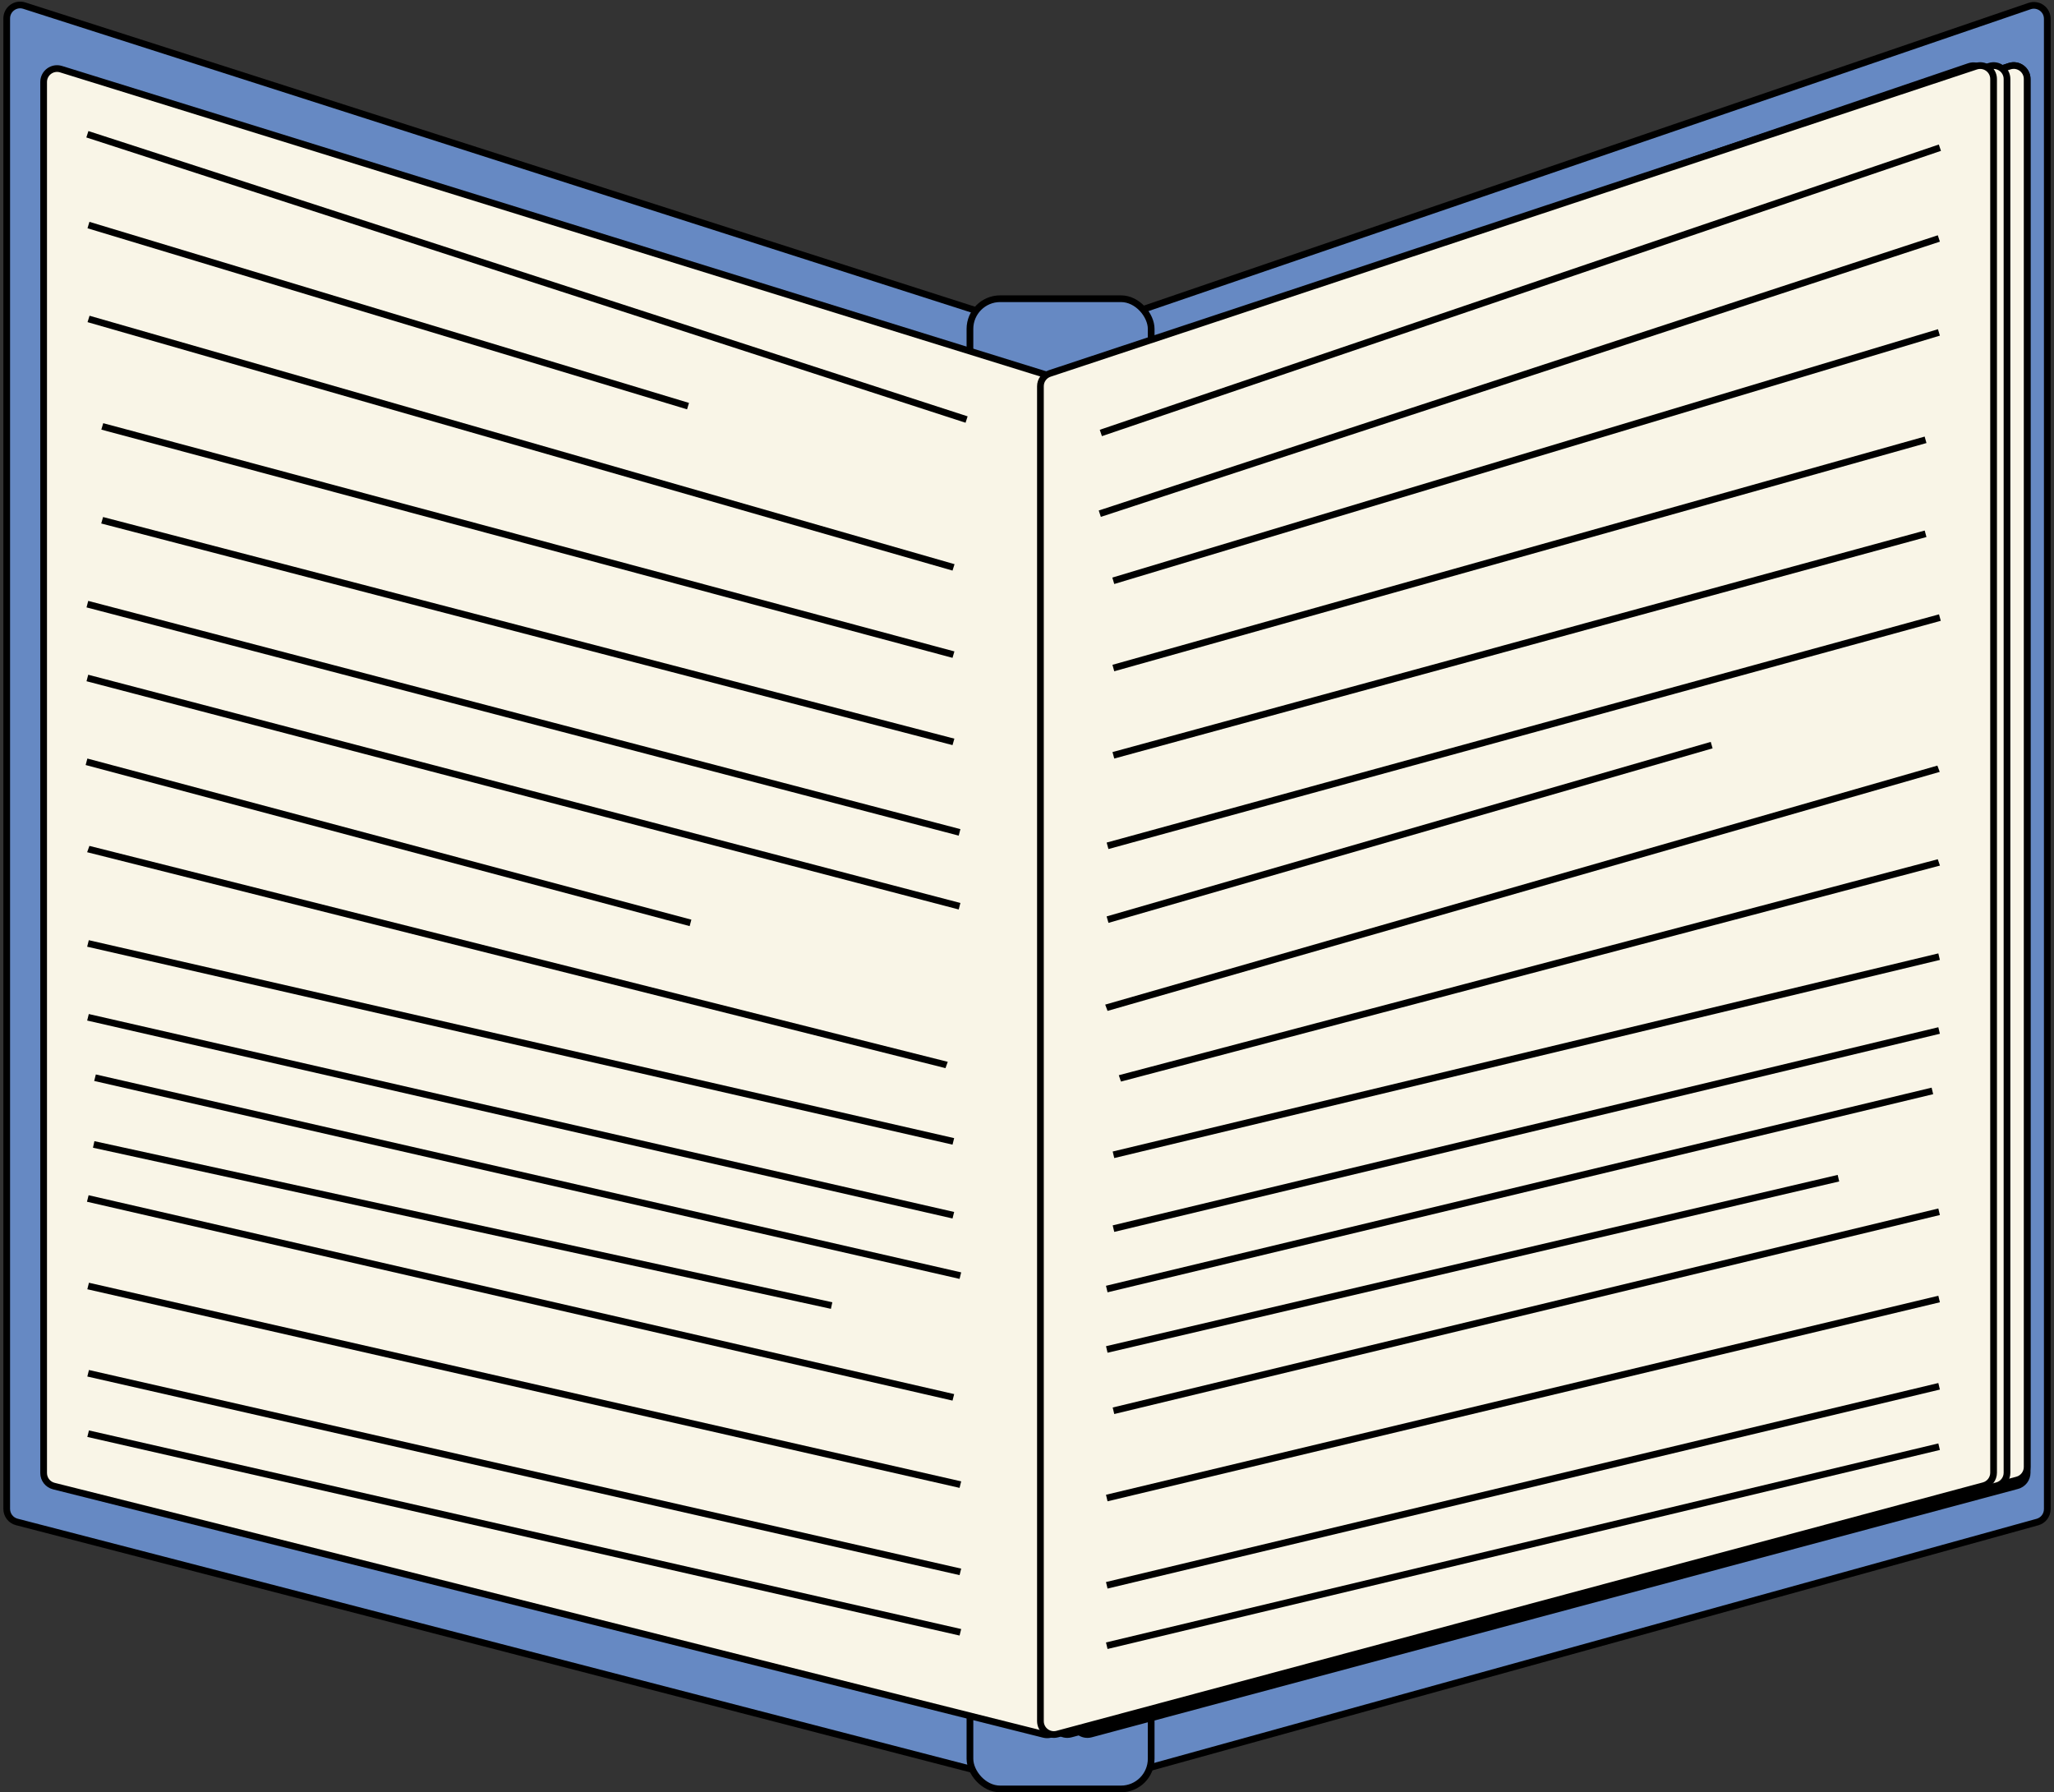 <svg width="306" height="267" viewBox="0 0 306 267" fill="none" xmlns="http://www.w3.org/2000/svg">
<rect x="0" y="0" width="306" height="267" fill="#333333" stroke="none"/>
<path d="M1 2.741C1 1.386 2.32 0.423 3.61 0.836L156.61 49.851C157.438 50.117 158 50.886 158 51.756V264.416C158 265.724 156.765 266.68 155.499 266.352L2.499 226.723C1.616 226.494 1 225.698 1 224.787V2.741Z" fill="#6689C3" stroke="black"/>
<path d="M305 2.798C305 1.426 303.65 0.462 302.353 0.906L159.353 49.834C158.544 50.111 158 50.871 158 51.726V264.372C158 265.693 159.259 266.652 160.533 266.299L303.533 226.74C304.4 226.501 305 225.712 305 224.813V2.798Z" fill="#6689C3" stroke="black"/>
<rect x="144.5" y="44.5" width="27" height="222" rx="4.5" fill="#6689C3" stroke="black"/>
<path d="M6.5 12.214C6.5 10.867 7.806 9.905 9.093 10.304L156.593 56.063C157.43 56.323 158 57.097 158 57.974V256.436C158 257.738 156.776 258.693 155.513 258.376L8.013 221.38C7.124 221.156 6.5 220.357 6.5 219.44V12.214Z" fill="#F9F5E7" stroke="black"/>
<path d="M302 11.77C302 10.407 300.665 9.443 299.37 9.872L161.37 55.64C160.552 55.911 160 56.676 160 57.538V256.393C160 257.708 161.248 258.665 162.518 258.325L300.518 221.321C301.392 221.087 302 220.295 302 219.389V11.77Z" fill="#F9F5E7" stroke="black"/>
<path d="M302 11.761C302 10.4 300.67 9.436 299.377 9.86L160.377 55.454C159.555 55.724 159 56.49 159 57.355V255.4C159 256.713 160.244 257.67 161.513 257.334L300.513 220.471C301.389 220.238 302 219.445 302 218.537V11.761Z" fill="#F9F5E7" stroke="black"/>
<path d="M299 11.77C299 10.407 297.665 9.443 296.37 9.872L158.37 55.64C157.552 55.911 157 56.676 157 57.538V256.393C157 257.708 158.248 258.665 159.518 258.325L297.518 221.321C298.392 221.087 299 220.295 299 219.389V11.77Z" fill="#F9F5E7" stroke="black"/>
<path d="M296 11.792C296 10.422 294.654 9.458 293.356 9.899L159.356 55.445C158.545 55.72 158 56.482 158 57.338V255.376C158 256.697 159.257 257.655 160.53 257.305L294.53 220.48C295.398 220.242 296 219.452 296 218.552V11.792Z" fill="#F9F5E7" stroke="black"/>
<path d="M297 11.77C297 10.407 295.665 9.443 294.37 9.872L156.37 55.64C155.552 55.911 155 56.676 155 57.538V256.393C155 257.708 156.248 258.665 157.518 258.325L295.518 221.321C296.392 221.087 297 220.295 297 219.389V11.77Z" fill="#F9F5E7" stroke="black"/>
<line x1="163.844" y1="76.525" x2="288.844" y2="35.525" stroke="black"/>
<line y1="-0.5" x2="129.007" y2="-0.5" transform="matrix(0.961 -0.276 0.351 0.936 165 150.594)" stroke="black"/>
<line x1="165.856" y1="86.521" x2="288.856" y2="49.521" stroke="black"/>
<line y1="-0.5" x2="126.173" y2="-0.5" transform="matrix(0.967 -0.255 0.325 0.946 167 161.121)" stroke="black"/>
<line x1="165.865" y1="99.519" x2="286.865" y2="65.519" stroke="black"/>
<line x1="165.883" y1="172.03" x2="288.883" y2="142.514" stroke="black"/>
<line x1="165.883" y1="183.03" x2="288.883" y2="153.514" stroke="black"/>
<line x1="164.883" y1="192.03" x2="287.883" y2="162.514" stroke="black"/>
<line x1="164.886" y1="201.03" x2="273.886" y2="175.513" stroke="black"/>
<line x1="165.868" y1="112.518" x2="286.868" y2="79.518" stroke="black"/>
<line x1="165.883" y1="210.162" x2="288.883" y2="180.514" stroke="black"/>
<line x1="164.884" y1="223.162" x2="288.884" y2="193.514" stroke="black"/>
<line x1="164.884" y1="236.162" x2="288.884" y2="206.514" stroke="black"/>
<line x1="164.884" y1="245.162" x2="288.884" y2="215.514" stroke="black"/>
<path d="M164 64.5L289 22" stroke="black"/>
<path d="M165 126L289 92" stroke="black"/>
<path d="M165 137L255 111" stroke="black"/>
<path d="M102.5 60.5L13.179 33.527" stroke="black"/>
<line x1="102.871" y1="137.483" x2="12.888" y2="113.483" stroke="black"/>
<line y1="-0.5" x2="134.093" y2="-0.5" transform="matrix(-0.961 -0.276 -0.301 0.954 141.904 85)" stroke="black"/>
<line y1="-0.5" x2="131.829" y2="-0.5" transform="matrix(-0.97 -0.244 -0.339 0.941 140.856 159.121)" stroke="black"/>
<line y1="-0.5" x2="131.271" y2="-0.5" transform="matrix(-0.966 -0.259 -0.282 0.959 141.904 98)" stroke="black"/>
<line y1="-0.5" x2="132.224" y2="-0.5" transform="matrix(-0.975 -0.223 -0.244 0.97 141.904 170.517)" stroke="black"/>
<line y1="-0.5" x2="132.224" y2="-0.5" transform="matrix(-0.975 -0.223 -0.244 0.97 141.904 181.517)" stroke="black"/>
<line y1="-0.5" x2="132.224" y2="-0.5" transform="matrix(-0.975 -0.223 -0.244 0.97 142.952 190.517)" stroke="black"/>
<line x1="123.893" y1="194.488" x2="13.958" y2="170.488" stroke="black"/>
<line y1="-0.5" x2="131.016" y2="-0.5" transform="matrix(-0.968 -0.252 -0.275 0.962 141.904 111)" stroke="black"/>
<line y1="-0.5" x2="132.254" y2="-0.5" transform="matrix(-0.975 -0.224 -0.245 0.97 141.904 208.648)" stroke="black"/>
<line y1="-0.5" x2="133.275" y2="-0.5" transform="matrix(-0.975 -0.222 -0.243 0.97 142.952 221.648)" stroke="black"/>
<line y1="-0.5" x2="133.275" y2="-0.5" transform="matrix(-0.975 -0.222 -0.243 0.97 142.952 234.648)" stroke="black"/>
<line y1="-0.5" x2="133.275" y2="-0.5" transform="matrix(-0.975 -0.222 -0.243 0.97 142.952 243.648)" stroke="black"/>
<path d="M144 62.5L13.017 20" stroke="black"/>
<path d="M142.952 124L13.017 90" stroke="black"/>
<path d="M142.952 135L13.017 101" stroke="black"/>
</svg>
